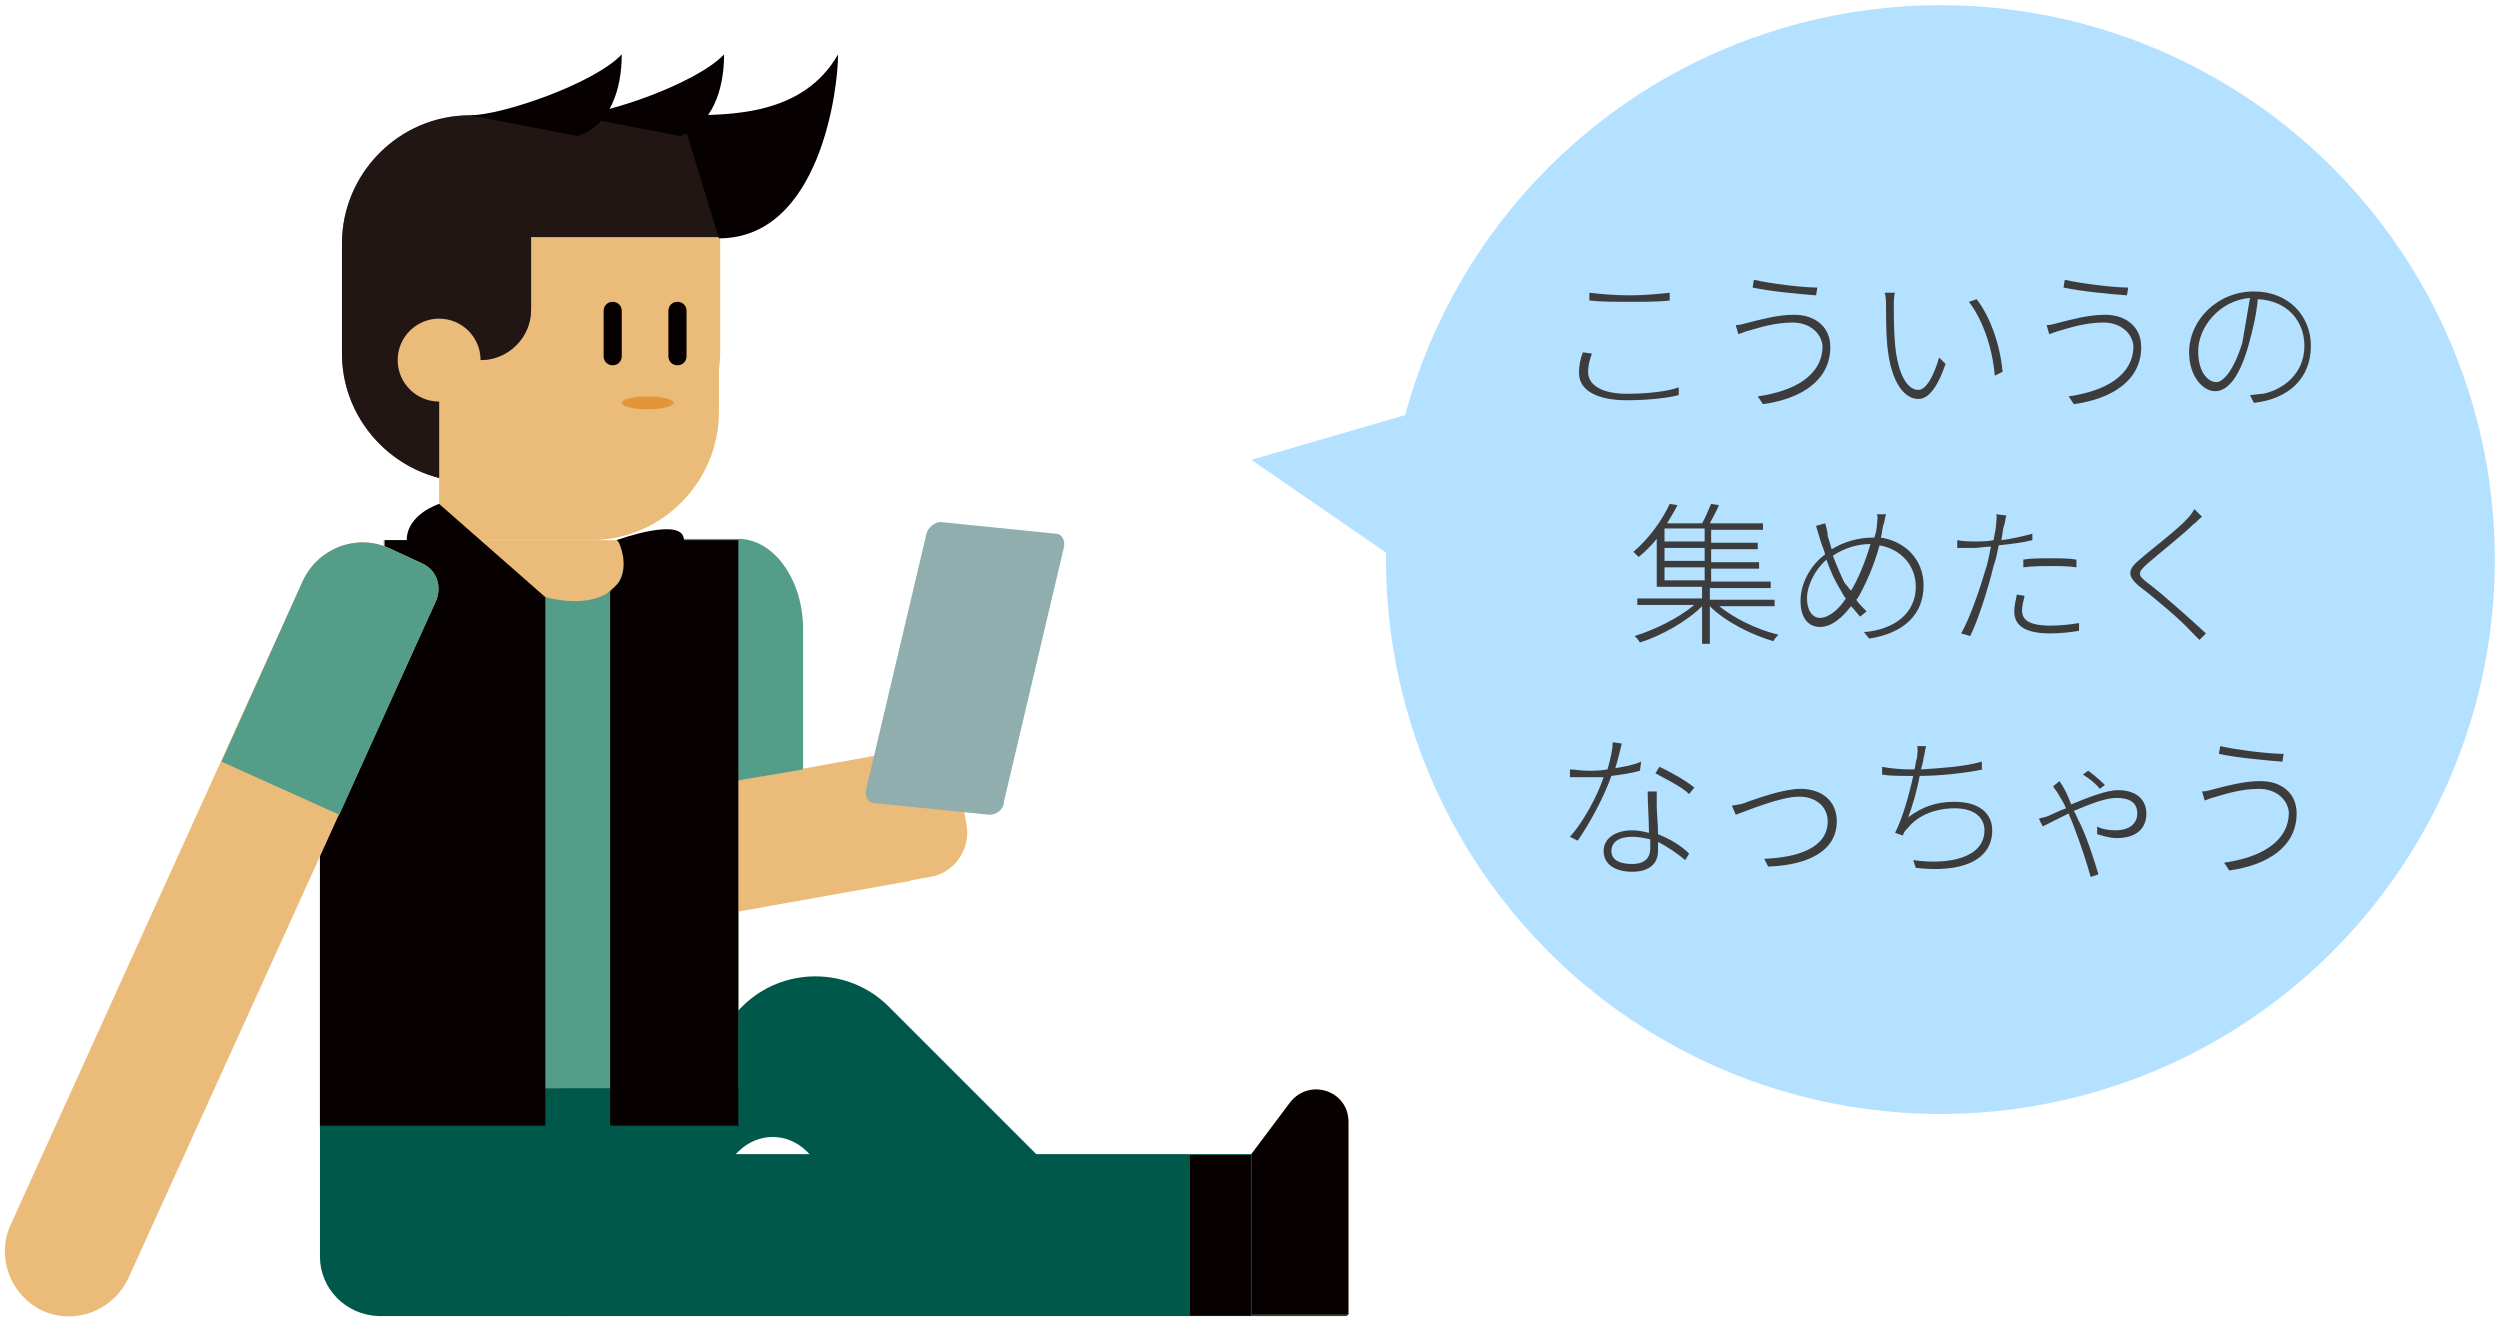 <?xml version="1.0" encoding="utf-8"?>
<!-- Generator: Adobe Illustrator 22.1.0, SVG Export Plug-In . SVG Version: 6.00 Build 0)  -->
<svg version="1.1" id="レイヤー_1" xmlns="http://www.w3.org/2000/svg" xmlns:xlink="http://www.w3.org/1999/xlink" x="0px"
	 y="0px" viewBox="0 0 193 102" style="enable-background:new 0 0 193 102;" xml:space="preserve">
<style type="text/css">
	.st0{fill:#00584A;}
	.st1{fill:#EBBB79;}
	.st2{opacity:0.5;fill:#060001;}
	.st3{fill:#211613;}
	.st4{fill:#549D88;}
	.st5{fill:#060001;}
	.st6{fill:#E49538;}
	.st7{fill:#8FAEAD;}
	.st8{fill:#B4E1FF;}
	.st9{fill:#3C3C3C;}
</style>
<g>
	<g>
		<path class="st0" d="M24.7,97V84h18.8v17.6H29.2C26.7,101.5,24.7,99.5,24.7,97z"/>
		<g>
			<polygon class="st1" points="57,41.7 29.6,41.7 29.6,51.6 24.7,51.6 24.7,84 57,84 			"/>
			<g>
				<g>
					<path class="st0" d="M43.4,84v17.6h60.6V89.1H54.9c-2.1,0-3.7-1.7-3.7-3.7V84L43.4,84z"/>
				</g>
			</g>
			<g>
				<g>
					<path class="st0" d="M48.9,86.1l8.4-8.4c3.1-3.1,8.2-3.1,11.3,0l13.6,13.6l-8.8,8.8L62.3,88.9c-1.5-1.5-3.8-1.5-5.3,0l-2.7,2.7
						L48.9,86.1z"/>
				</g>
			</g>
			<path class="st1" d="M33.9,41.7h11.7c5.5,0,9.9-4.5,9.9-9.9V18.3H33.9V41.7z"/>
			<path class="st1" d="M45.6,37.2h-9.2c-5.5,0-9.9-4.5-9.9-9.9v-8.5c0-2.7,2.2-5,5-5h19.1c2.7,0,5,2.2,5,5v8.5
				C55.5,32.7,51,37.2,45.6,37.2z"/>
			<path class="st1" d="M96.6,89.1v12.4h7.5V86.6c0-2.4-3-3.4-4.5-1.5L96.6,89.1z"/>
			<g>
				<g>
					<path class="st2" d="M53,8.9H36.3c-5.5,0-9.9,4.5-9.9,9.9v8.5c0,4.6,3.2,8.5,7.5,9.6v-9.1h3.2h0c2.1,0,3.9-1.7,3.9-3.9v-5.6
						h14.5l2.5-4.5C58,11.1,55.8,8.9,53,8.9z"/>
				</g>
				<g>
					<path class="st3" d="M53,8.9H36.3c-5.5,0-9.9,4.5-9.9,9.9v8.5c0,4.6,3.2,8.5,7.5,9.6v-9.1h3.2h0c2.1,0,3.9-1.7,3.9-3.9v-5.6
						h14.5l2.5-4.5C58,11.1,55.8,8.9,53,8.9z"/>
				</g>
			</g>
			<circle class="st1" cx="33.9" cy="27.8" r="3.2"/>
			<g>
				<path class="st4" d="M47.7,41.7c2.2,4.8-4.1,7.6-13.8,0h-4.2v9.9h-5V84H57V41.7H47.7z"/>
			</g>
			<path class="st5" d="M96.6,89.1v12.4h7.5V86.6c0-2.4-3-3.4-4.5-1.5L96.6,89.1z"/>
			<path class="st5" d="M47.3,28.2L47.3,28.2c-0.4,0-0.7-0.3-0.7-0.7V24c0-0.4,0.3-0.7,0.7-0.7l0,0c0.4,0,0.7,0.3,0.7,0.7v3.5
				C48,27.9,47.7,28.2,47.3,28.2z"/>
			<path class="st5" d="M52.3,28.2L52.3,28.2c-0.4,0-0.7-0.3-0.7-0.7V24c0-0.4,0.3-0.7,0.7-0.7h0c0.4,0,0.7,0.3,0.7,0.7v3.5
				C53,27.9,52.7,28.2,52.3,28.2z"/>
			<ellipse class="st6" cx="50" cy="31.1" rx="2" ry="0.5"/>
			<g>
				<g>
					<path class="st1" d="M51.7,61.2l1.1,6.3c0.3,1.9,2.2,3.2,4.1,2.8l14.9-2.6c1.9-0.3,3.2-2.2,2.8-4.1l-0.5-2.9
						c-0.3-1.9-2.2-3.2-4.1-2.8L51.7,61.2z"/>
				</g>
				<g>
					<path class="st1" d="M68.6,58.2l-17.9,3.2l0.9,4.9c0.5,2.7,1.8,4.7,3,4.5L70.3,68L68.6,58.2z"/>
				</g>
				<g>
					<path class="st4" d="M52,61.1l0-19.5h5c2.7,0,5,3.1,5,7l0,10.8L52,61.1z"/>
				</g>
				<path class="st5" d="M57,41.7h-9.3c0.8,1.7,0.5,3.2-0.6,4v41.2H57V41.7z"/>
				<path class="st5" d="M33.9,41.7h-4.2v9.9h-5v35.3h17.4V46.1C39.8,45.5,37,44.2,33.9,41.7z"/>
			</g>
			<path class="st5" d="M42.1,46.1l-8.2-7.2c0,0-2.5,0.8-2.5,2.8S42.1,46.1,42.1,46.1z"/>
			<path class="st5" d="M47,45.7c3-2.4,0.6-4,0.6-4s5.2-1.9,5.2,0S48.6,45,47,45.7z"/>
			
				<rect x="88" y="92.9" transform="matrix(4.490814e-11 -1 1 4.490814e-11 -1.03 189.563)" class="st5" width="12.4" height="4.7"/>
			<path class="st5" d="M36.3,8.9c2.4,0,9.5-2.4,11.7-4.7c0,2.7-0.9,5.5-3.4,6.3"/>
			<path class="st5" d="M44.2,8.9c2.4,0,9.5-2.4,11.7-4.7c0,2.7-0.9,5.5-3.4,6.3"/>
			<path class="st5" d="M52.6,8.9c3.9,0,9.4,0,12.1-4.7c0,2.7-1.4,14.2-9.2,14.2"/>
			<g>
				<path class="st1" d="M32.6,43.5L30,42.3c-2.5-1.1-5.4,0-6.6,2.5L0.8,94.6c-1.1,2.5,0,5.4,2.5,6.6l0,0c2.5,1.1,5.4,0,6.6-2.5
					l23.8-52.4C34.1,45.2,33.7,44,32.6,43.5z"/>
			</g>
			<path class="st4" d="M32.6,43.5L30,42.3c-2.5-1.1-5.4,0-6.6,2.5l-6.3,14l9.1,4.1l7.5-16.6C34.1,45.2,33.7,44,32.6,43.5z"/>
			<path class="st7" d="M76.4,62.9L67.5,62c-0.5,0-0.8-0.6-0.6-1.2l4.6-19.5c0.1-0.6,0.7-1,1.1-1l8.9,0.9c0.5,0,0.8,0.6,0.6,1.2
				l-4.6,19.5C77.5,62.5,76.9,62.9,76.4,62.9z"/>
		</g>
	</g>
	<circle class="st8" cx="149.8" cy="43.2" r="42.8"/>
	<polygon class="st8" points="116.2,29.8 96.6,35.5 110.4,45 	"/>
	<g>
		<path class="st9" d="M122.9,27.3c-0.2,0.5-0.3,1-0.3,1.4c0,1,1,1.7,3,1.7c1.7,0,3.2-0.2,4-0.5l0,0.6c-0.7,0.2-2.3,0.4-4,0.4
			c-2.2,0-3.7-0.7-3.7-2.1c0-0.6,0.1-1.1,0.3-1.6L122.9,27.3z M122.7,22.6c0.9,0.1,1.9,0.2,3.1,0.2c1.1,0,2.2-0.1,3.1-0.2v0.6
			c-0.8,0.1-2,0.1-3.1,0.1c-1.2,0-2.2,0-3.1-0.1V22.6z"/>
		<path class="st9" d="M138.4,24.9c-1.4,0-2.6,0.4-3.3,0.6c-0.4,0.1-0.6,0.2-0.9,0.3l-0.2-0.7c0.3,0,0.6-0.1,1-0.2
			c0.8-0.2,2.2-0.6,3.5-0.6c1.6,0,2.8,0.9,2.8,2.5c0,2.6-2.3,4-5.2,4.4l-0.4-0.6c2.8-0.4,5-1.6,5-3.9
			C140.6,25.7,139.7,24.9,138.4,24.9z M140.3,22.2l-0.1,0.6c-1.3-0.1-3.5-0.3-4.9-0.6l0.1-0.6C136.7,21.9,139.2,22.2,140.3,22.2z"/>
		<path class="st9" d="M146.2,23.6c0,0.7,0,1.9,0.1,3c0.2,2.2,0.9,3.5,1.8,3.5c0.6,0,1.2-1.1,1.6-2.5l0.5,0.5
			c-0.7,2-1.4,2.7-2.1,2.7c-1,0-2.1-1.1-2.4-4.1c-0.1-1-0.1-2.5-0.1-3.1c0-0.3,0-0.7-0.1-1l0.8,0C146.2,22.8,146.2,23.3,146.2,23.6z
			 M154.6,28.7l-0.6,0.3c-0.2-2.3-1-4.4-2-5.7l0.6-0.2C153.6,24.4,154.4,26.5,154.6,28.7z"/>
		<path class="st9" d="M162.4,24.9c-1.4,0-2.6,0.4-3.3,0.6c-0.4,0.1-0.6,0.2-0.9,0.3l-0.2-0.7c0.3,0,0.6-0.1,1-0.2
			c0.8-0.2,2.2-0.6,3.5-0.6c1.6,0,2.8,0.9,2.8,2.5c0,2.6-2.3,4-5.2,4.4l-0.4-0.6c2.8-0.4,5-1.6,5-3.9
			C164.6,25.7,163.7,24.9,162.4,24.9z M164.3,22.2l-0.1,0.6c-1.3-0.1-3.5-0.3-4.9-0.6l0.1-0.6C160.7,21.9,163.2,22.2,164.3,22.2z"/>
		<path class="st9" d="M173.7,30.5c0.3,0,0.7-0.1,1-0.1c1.5-0.3,3.2-1.5,3.2-3.7c0-1.9-1.3-3.5-3.6-3.6c-0.1,1.2-0.4,2.4-0.7,3.5
			c-0.7,2.5-1.6,3.6-2.6,3.6c-0.9,0-2-1.1-2-3c0-2.5,2.2-4.7,5-4.7c2.7,0,4.4,1.9,4.4,4.2c0,2.5-1.7,4.1-4.4,4.4L173.7,30.5z
			 M173.7,23c-2.4,0.2-4,2.3-4,4.1c0,1.7,0.8,2.4,1.4,2.4c0.5,0,1.3-0.8,2-3C173.3,25.3,173.5,24.2,173.7,23z"/>
		<path class="st9" d="M132.6,46.7c1.2,1,3,1.9,4.7,2.3c-0.1,0.1-0.3,0.3-0.4,0.5c-1.7-0.5-3.7-1.5-4.9-2.7v2.9h-0.6v-2.9
			c-1.2,1.2-3.2,2.3-4.8,2.8c-0.1-0.2-0.3-0.4-0.4-0.5c1.6-0.5,3.4-1.4,4.6-2.4h-4.4v-0.5h5v-0.9h-3.5v-3.7c-0.4,0.5-0.9,1-1.4,1.4
			c-0.1-0.1-0.3-0.3-0.4-0.4c1.3-1.1,2.3-2.6,2.8-3.7l0.6,0.1c-0.2,0.4-0.5,0.9-0.8,1.4h2.7c0.3-0.5,0.5-1.1,0.7-1.5l0.6,0.1
			c-0.2,0.5-0.5,1-0.7,1.4h4.1v0.5h-4v1h3.6v0.5h-3.6v1h3.7v0.5h-3.7v1h4.6v0.5H132v0.9h5v0.5H132.6z M131.6,40.8h-3.1v1h3.1V40.8z
			 M131.6,42.3h-3.1v1h3.1V42.3z M128.5,44.8h3.1v-1h-3.1V44.8z"/>
		<path class="st9" d="M145.6,39.7c-0.1,0.3-0.1,0.6-0.2,0.8c-0.1,0.3-0.1,0.7-0.2,1c1.9,0.3,3.3,1.7,3.3,3.7c0,2.3-1.6,3.7-4.2,4.1
			l-0.4-0.5c2.4-0.2,4-1.5,4-3.5c0-1.6-1.1-2.9-2.8-3.2c-0.4,1.5-1.1,3.1-1.7,4.1l-0.1,0.1c0.2,0.3,0.5,0.6,0.8,0.9l-0.5,0.4
			c-0.2-0.2-0.4-0.5-0.7-0.8c-0.7,0.9-1.5,1.6-2.4,1.6c-0.9,0-1.5-0.7-1.5-2c0-1.4,0.8-2.8,1.9-3.6c-0.1-0.4-0.3-0.8-0.4-1.2
			c-0.1-0.3-0.2-0.7-0.3-1l0.7-0.2c0.1,0.3,0.2,0.7,0.2,1c0.1,0.3,0.2,0.6,0.3,1c1-0.6,2.1-0.9,3.2-0.9h0.1c0.1-0.3,0.2-0.7,0.2-1
			c0-0.2,0.1-0.5,0-0.8L145.6,39.7z M142.5,46.2c-0.2-0.2-0.3-0.5-0.5-0.8c-0.3-0.5-0.7-1.3-1-2.2c-0.9,0.8-1.5,2-1.5,3
			c0,0.9,0.4,1.5,1,1.5C141.2,47.7,142,47,142.5,46.2z M142.9,45.6c0.5-0.8,1.1-2.2,1.5-3.6c-1,0-2,0.3-2.9,0.9
			c0.3,0.8,0.7,1.7,0.9,2.1C142.6,45.2,142.7,45.4,142.9,45.6L142.9,45.6z"/>
		<path class="st9" d="M156.9,41.7c-0.8,0.2-1.7,0.3-2.6,0.4c-0.1,0.5-0.2,1.1-0.4,1.6c-0.4,1.7-1.2,4.2-1.8,5.4l-0.7-0.2
			c0.7-1.2,1.5-3.6,2-5.3c0.1-0.4,0.2-0.9,0.3-1.4c-0.5,0-0.9,0.1-1.3,0.1c-0.5,0-0.9,0-1.3,0l0-0.6c0.5,0.1,1,0.1,1.4,0.1
			s0.9,0,1.4-0.1c0.1-0.5,0.2-1,0.2-1.2c0-0.3,0.1-0.6,0-0.8l0.8,0.1c-0.1,0.2-0.1,0.6-0.2,0.8c-0.1,0.3-0.1,0.7-0.2,1.1
			c0.8-0.1,1.7-0.3,2.4-0.5V41.7z M156.3,46c-0.1,0.4-0.2,0.8-0.2,1.1c0,0.6,0.3,1.2,2.2,1.2c0.8,0,1.6-0.1,2.2-0.2l0,0.6
			c-0.6,0.1-1.4,0.2-2.2,0.2c-1.8,0-2.8-0.5-2.8-1.7c0-0.4,0.1-0.8,0.2-1.3L156.3,46z M156.2,43.2c0.6-0.1,1.3-0.1,2.1-0.1
			c0.7,0,1.4,0,2,0.1l0,0.6c-0.6-0.1-1.3-0.1-2-0.1c-0.7,0-1.4,0-2.1,0.1V43.2z"/>
		<path class="st9" d="M170,39.9c-0.2,0.1-0.5,0.5-0.7,0.6c-0.8,0.8-2.6,2.2-3.5,3c-0.8,0.7-0.8,0.9,0,1.5c1.2,0.9,3.3,2.8,4.5,3.9
			l-0.5,0.5c-0.2-0.2-0.5-0.5-0.7-0.7c-0.6-0.7-2.7-2.5-3.9-3.4c-1.1-0.9-0.9-1.4,0.1-2.2c0.9-0.8,2.8-2.2,3.6-3.1
			c0.2-0.2,0.4-0.5,0.5-0.7L170,39.9z"/>
		<path class="st9" d="M126.6,59.5c-0.7,0.2-1.4,0.3-2.2,0.4c-0.6,1.7-1.7,3.7-2.6,5l-0.6-0.3c1-1.1,2.1-3.1,2.6-4.6
			c-0.4,0-0.9,0-1.3,0s-0.9,0-1.3,0l0-0.6c0.4,0,0.8,0.1,1.4,0.1c0.5,0,0.9,0,1.5-0.1c0.2-0.7,0.4-1.5,0.4-2.1l0.7,0.1
			c-0.1,0.4-0.3,1.3-0.5,1.9c0.6-0.1,1.3-0.2,2-0.5L126.6,59.5z M127.9,61.1c0,0.5,0,0.8,0,1.1c0,0.5,0.1,1.4,0.1,2.2
			c1,0.4,1.8,0.9,2.4,1.5l-0.3,0.5c-0.6-0.5-1.3-1-2.1-1.4c0,0.3,0,0.5,0,0.7c0,0.9-0.6,1.6-2,1.6c-1.2,0-2.2-0.5-2.2-1.6
			c0-1.1,1.1-1.6,2.2-1.6c0.5,0,0.9,0.1,1.3,0.2c0-1-0.1-2.3-0.1-3.2H127.9z M127.4,64.8c-0.4-0.1-0.9-0.2-1.4-0.2
			c-1,0-1.6,0.4-1.6,1.1c0,0.6,0.5,1,1.6,1c1.1,0,1.4-0.6,1.4-1.2C127.4,65.4,127.4,65.1,127.4,64.8z M128.1,59.2
			c0.9,0.4,2.1,1.1,2.7,1.6l-0.4,0.5c-0.6-0.6-1.9-1.2-2.6-1.6L128.1,59.2z"/>
		<path class="st9" d="M134.9,61.9c0.9-0.3,2.8-1,4.1-1c1.6,0,2.8,0.9,2.8,2.5c0,2.4-2.4,3.4-5.3,3.5l-0.3-0.6
			c2.5-0.1,4.9-0.8,4.9-2.9c0-1.1-0.9-1.9-2.2-1.9c-1.5,0-4.3,1.2-4.9,1.4l-0.3-0.7C134.2,62.1,134.5,62.1,134.9,61.9z"/>
		<path class="st9" d="M153.1,59.4c-1.5,0.3-3.4,0.5-4.9,0.5c-0.2,1.1-0.6,2.5-0.9,3.2c1.1-0.8,2.1-1.2,3.6-1.2
			c1.9,0,2.9,0.9,2.9,2.2c0,2.4-2.5,3.3-5.9,2.9l-0.2-0.6c2.8,0.4,5.5-0.2,5.5-2.3c0-1-0.8-1.7-2.3-1.7c-1.4,0-2.8,0.5-3.6,1.5
			c-0.2,0.2-0.3,0.3-0.4,0.6l-0.6-0.2c0.6-1.2,1.1-3,1.4-4.4h-0.3c-0.8,0-1.5,0-2.1-0.1v-0.6c0.5,0.1,1.4,0.2,2.1,0.2h0.4
			c0.1-0.4,0.1-0.7,0.2-0.9c0-0.3,0.1-0.6,0-0.9l0.7,0c-0.1,0.3-0.1,0.6-0.2,0.9c0,0.2-0.1,0.5-0.2,0.9c1.5-0.1,3.3-0.2,4.7-0.6
			V59.4z"/>
		<path class="st9" d="M159,60.3c0.1,0.2,0.2,0.3,0.3,0.5c0.2,0.3,0.4,0.8,0.6,1.3c1.2-0.5,2.7-1.1,3.6-1.1c1.5,0,2.2,0.8,2.2,1.8
			c0,1.1-0.7,1.9-2.3,1.9c-0.6,0-1.1-0.2-1.5-0.3l0-0.6c0.3,0.2,0.9,0.3,1.4,0.3c1.3,0,1.7-0.7,1.7-1.3c0-0.6-0.3-1.2-1.6-1.2
			c-0.9,0-2.1,0.5-3.3,1c0.2,0.3,0.3,0.7,0.5,1c0.6,1.3,1.1,2.9,1.4,3.9l-0.6,0.2c-0.3-1.1-0.8-2.6-1.3-3.9c-0.1-0.3-0.3-0.7-0.4-1
			c-0.8,0.4-1.6,0.8-2,1l-0.3-0.6c0.3-0.1,0.5-0.1,0.7-0.2c0.3-0.1,0.8-0.4,1.4-0.6c-0.2-0.5-0.5-0.9-0.6-1.1
			c-0.1-0.2-0.3-0.4-0.4-0.6L159,60.3z M162.1,60.9c-0.3-0.4-0.8-0.8-1.3-1.1l0.4-0.3c0.3,0.2,0.9,0.7,1.3,1.1L162.1,60.9z"/>
		<path class="st9" d="M174.4,60.9c-1.4,0-2.6,0.4-3.3,0.6c-0.4,0.1-0.6,0.2-0.9,0.3l-0.2-0.7c0.3,0,0.6-0.1,1-0.2
			c0.8-0.2,2.2-0.6,3.5-0.6c1.6,0,2.8,0.9,2.8,2.5c0,2.6-2.3,4-5.2,4.4l-0.4-0.6c2.8-0.4,5-1.6,5-3.9
			C176.6,61.7,175.7,60.9,174.4,60.9z M176.3,58.2l-0.1,0.6c-1.3-0.1-3.5-0.3-4.9-0.6l0.1-0.6C172.7,57.9,175.2,58.2,176.3,58.2z"/>
	</g>
</g>
</svg>
